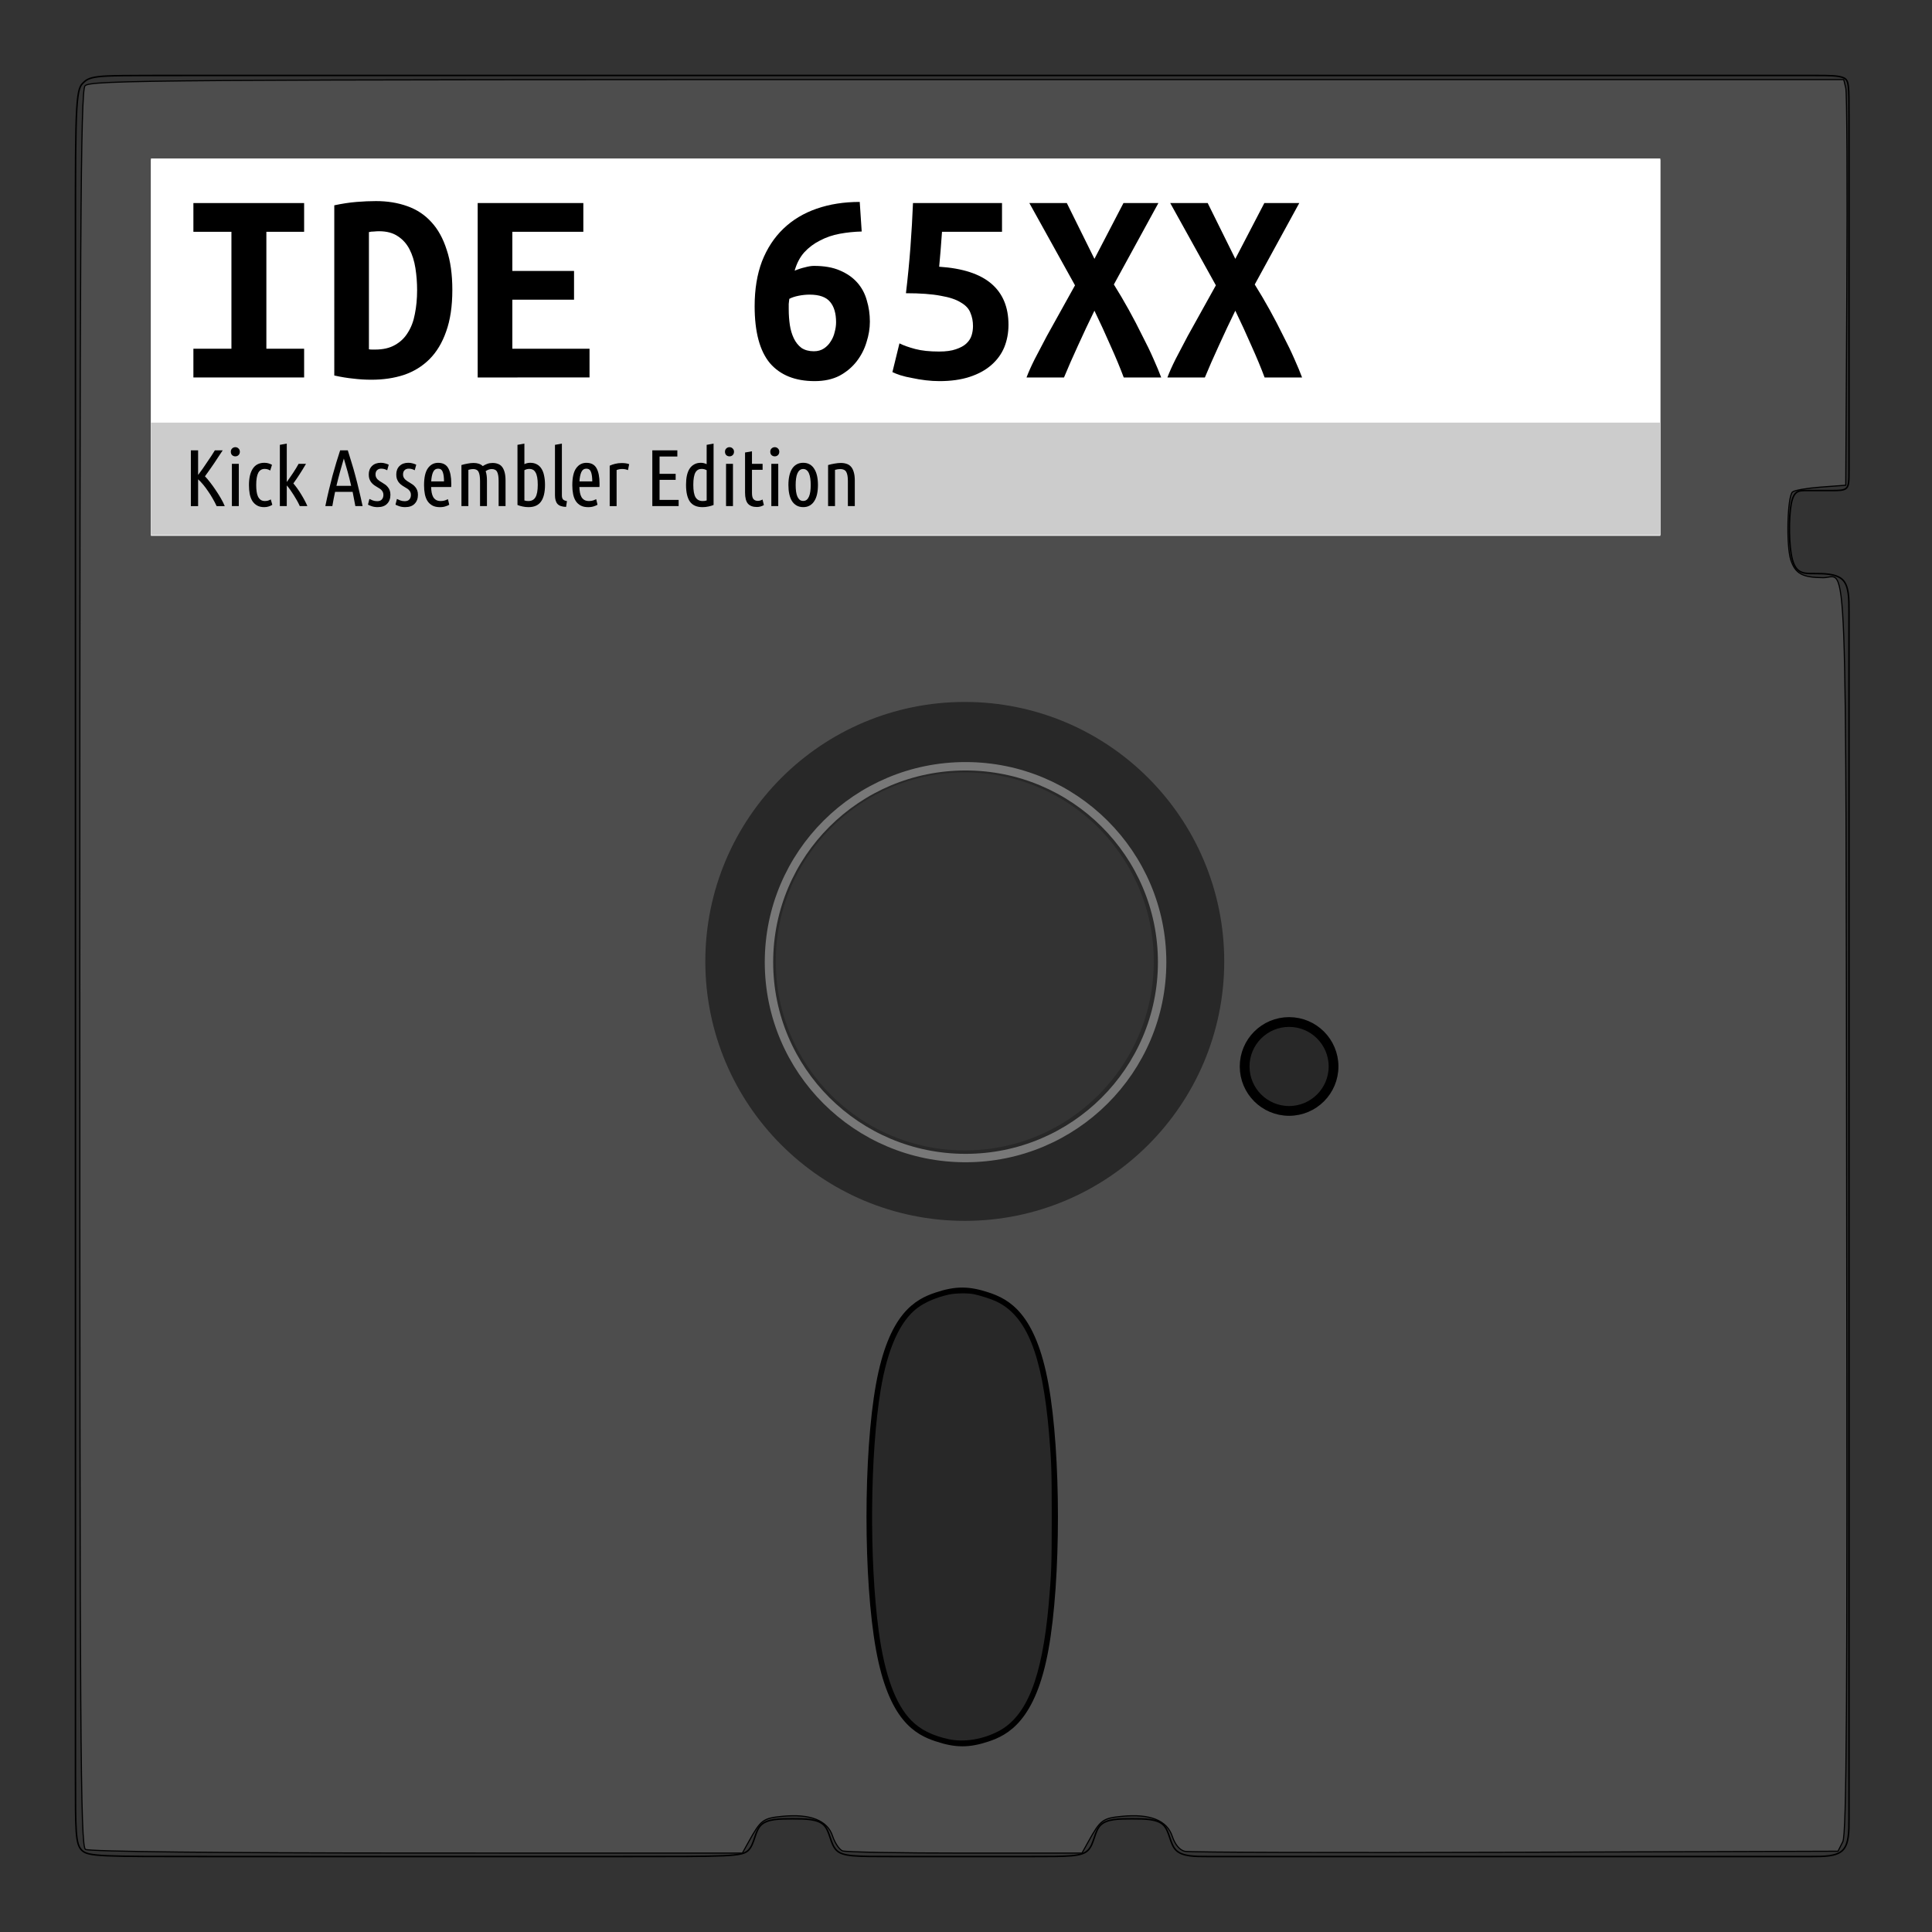 <?xml version="1.0" encoding="UTF-8" standalone="no"?>
<!-- Created with Inkscape (http://www.inkscape.org/) -->

<svg
   xmlns:dc="http://purl.org/dc/elements/1.1/"
   xmlns:cc="http://creativecommons.org/ns#"
   xmlns:rdf="http://www.w3.org/1999/02/22-rdf-syntax-ns#"
   xmlns:svg="http://www.w3.org/2000/svg"
   xmlns="http://www.w3.org/2000/svg"
   xmlns:sodipodi="http://sodipodi.sourceforge.net/DTD/sodipodi-0.dtd"
   xmlns:inkscape="http://www.inkscape.org/namespaces/inkscape"
   width="256px"
   height="256px"
   viewBox="0 0 256 256"
   version="1.1"
   id="SVGRoot"
   inkscape:version="0.92.5 (2060ec1f9f, 2020-04-08)"
   sodipodi:docname="ide65xx.svg"
   inkscape:export-filename="C:\Users\dtema\YandexDisk\Qt-Works\IDE65xx\icon\ide65xx.png"
   inkscape:export-xdpi="48"
   inkscape:export-ydpi="48">
  <rect x="0" y="0" width="256" height="256" fill="#333333" stroke="none"/>
  <title
     id="title1490">IDE65XX</title>
  <defs
     id="defs927">
    <inkscape:path-effect
       effect="bspline"
       id="path-effect921"
       is_visible="true"
       weight="33.333"
       steps="2"
       helper_size="0"
       apply_no_weight="true"
       apply_with_weight="true"
       only_selected="false" />
    <inkscape:path-effect
       effect="bspline"
       id="path-effect850"
       is_visible="true"
       weight="33.333"
       steps="2"
       helper_size="0"
       apply_no_weight="true"
       apply_with_weight="true"
       only_selected="false" />
    <inkscape:path-effect
       effect="bspline"
       id="path-effect824"
       is_visible="true"
       weight="33.333"
       steps="2"
       helper_size="0"
       apply_no_weight="true"
       apply_with_weight="true"
       only_selected="false" />
  </defs>
  <sodipodi:namedview
     id="base"
     pagecolor="#ffffff"
     bordercolor="#666666"
     borderopacity="1.0"
     inkscape:pageopacity="0.0"
     inkscape:pageshadow="2"
     inkscape:zoom="1.4142136"
     inkscape:cx="-224.82072"
     inkscape:cy="115.72562"
     inkscape:document-units="px"
     inkscape:current-layer="layer3"
     showgrid="false"
     inkscape:window-width="1920"
     inkscape:window-height="1017"
     inkscape:window-x="-8"
     inkscape:window-y="-8"
     inkscape:window-maximized="1"
     inkscape:grid-bbox="true"
     showguides="false">
    <inkscape:grid
       type="xygrid"
       id="grid1486" />
  </sodipodi:namedview>
  <g
     inkscape:groupmode="layer"
     id="layer2"
     inkscape:label="base">
    <path
       style="fill:none;stroke:#000000;stroke-width:0.2;stroke-linecap:butt;stroke-linejoin:miter;stroke-miterlimit:4;stroke-dasharray:none;stroke-opacity:1"
       d="m 10,201 c 0,13.332 0,26.666 0,34.166 0,7.5 0,9.167 0.834,10 C 11.669,246 13.334,246 27.493,246 c 14.159,0 40.841,0 55.008,0 14.167,0 15.833,0 16.666,-0.833 C 100,244.333 100,242.666 100.833,241.833 101.667,241 103.334,241 105.001,241 c 1.666,0 3.334,0 4.167,0.832 0.833,0.832 0.833,2.5 1.667,3.334 C 111.669,246 113.334,246 118.332,246 c 4.997,0 13.336,0 18.336,0 5,0 6.667,0 7.5,-0.833 C 145,244.333 145,242.666 145.833,241.833 146.667,241 148.334,241 150,241 c 1.666,0 3.334,0 4.167,0.832 0.833,0.832 0.833,2.5 1.667,3.334 0.834,0.834 2.5,0.834 4.166,0.834 1.666,0 3.334,0 15.827,0 12.493,0 35.84,0 48.34,0 12.5,0 14.167,0 15.833,0 1.666,0 3.334,0 4.167,-0.833 C 245,244.333 245,242.666 245,241 c 0,-1.666 0,-3.334 0,-29.152 0,-25.818 0,-75.848 0,-101.682 0,-25.833 0,-27.5 0,-29.166 0,-1.666 0,-3.334 -0.832,-4.167 C 243.335,76 241.668,76 240.334,76 239,76 238.001,76 237.5,74.164 237,72.329 237,68.666 237.334,66.833 237.667,65 238.334,65 239.333,65 c 0.999,0 2.334,0 3.334,0 1,0 1.667,0 2,-0.333 C 245,64.333 245,63.666 245,62.167 c 0,-1.498 0,-3.835 0,-8.5 0,-4.665 0,-11.668 0,-19.001 0,-7.333 0,-15.001 0,-19.167 0,-4.167 0,-4.833 -0.665,-5.166 C 243.67,10 242.334,10 240.5,10 c -1.834,0 -4.166,0 -27.175,0 -23.009,0 -66.657,0 -95.991,0 C 88.001,10 73.001,10 59.001,10 45,10 32.001,10 24.334,10 16.667,10 14.334,10 13.001,10.166 11.668,10.332 11.334,10.666 11.001,10.999 10.667,11.333 10.334,11.666 10.167,14.507 10,17.348 10,22.666 10,29.833 c 0,7.168 0,16.166 0,27.833 0,11.667 0,25.999 0,40.5 0,14.501 0,29.166 0,46.333 0,17.167 0,36.833 0,56.5"
       id="path848"
       inkscape:connector-curvature="0"
       inkscape:path-effect="#path-effect850"
       inkscape:original-d="m 10,201 c 10e-4,13.33233 10e-4,26.66567 0,40 10e-4,1.66579 10e-4,3.33233 0,5 1.668667,-0.001 3.334333,-0.001 5,0 26.651667,-0.001 53.334333,-0.001 80,0 1.667604,-0.001 3.334333,-0.001 5,0 0.001,-1.66667 0.001,-3.33433 0,-5 1.66667,-0.001 3.33433,-0.001 5,0 1.66667,-0.001 3.33433,-0.001 5,0 0.001,1.66467 0.001,3.33233 0,5 1.66867,-0.001 3.33433,-0.001 5,0 8.32933,-0.001 16.66767,-0.001 25,0 1.66747,-0.001 3.33433,-0.001 5,0 0.001,-1.66667 0.001,-3.33433 0,-5 1.66667,-0.001 3.33433,-0.001 5,0 1.66667,-0.001 3.33433,-0.001 5,0 0.001,1.66467 0.001,3.33233 0,5 1.66867,-0.001 3.33433,-0.001 5,0 1.66667,-0.001 3.33433,-0.001 5,0 23.32033,-0.001 46.66767,-0.001 70,0 1.6676,-0.001 3.33433,-0.001 5,0 1.66667,-0.001 3.33433,-0.001 5,0 0.001,-1.66667 0.001,-3.33433 0,-5 0.001,-1.66667 0.001,-3.33433 0,-5 0.001,-49.971 0.001,-100.001 0,-150 0.001,-1.667633 0.001,-3.334333 0,-5 0.001,-1.666667 0.001,-3.334333 0,-5 -1.66467,-0.001 -3.33233,-0.001 -5,0 -0.9996,-0.001 -1.999,-0.001 -3,0 0.001,-3.671333 0.001,-7.334333 0,-11 0.66748,-0.001 1.33433,-0.001 2,0 1.33233,-0.001 2.66767,-0.001 4,0 0.66717,-0.001 1.33433,-0.001 2,0 0.001,-0.666667 0.001,-1.334333 0,-2 0.001,-2.330833 0.001,-4.667667 0,-7 0.001,-6.998 0.001,-14.001 0,-21 0.001,-7.666572 0.001,-15.334333 0,-23 0.001,-0.66758 0.001,-1.334333 0,-2 -1.33033,-10e-4 -2.66567,-10e-4 -4,0 -2.33408,-10e-4 -4.66567,-10e-4 -7,0 C 190.31562,9.999 146.66767,9.999 103,10 88.000656,9.999 73.001,9.999 58,10 45.000134,9.999 32.001,9.999 19,10 16.667487,9.999 14.334333,9.999 12,10 c -0.332476,0.332476 -0.665667,0.665667 -1,1 -0.333333,0.333333 -0.665667,0.665667 -1,1 10e-4,5.348333 10e-4,10.665667 0,16 10e-4,9.000688 10e-4,17.999 0,27 10e-4,14.333925 10e-4,28.665667 0,43 10e-4,14.66669 10e-4,29.33233 0,44 10e-4,19.66701 10e-4,39.33233 0,59" />
    <circle
       style="opacity:1;fill:none;fill-opacity:1;fill-rule:nonzero;stroke:#000000;stroke-width:0.3;stroke-linecap:round;stroke-linejoin:round;stroke-miterlimit:4;stroke-dasharray:none;stroke-dashoffset:0;stroke-opacity:1;paint-order:stroke fill markers"
       id="path852"
       cx="127.875"
       cy="127.25"
       r="25.75" />
    <path
       style="opacity:1;fill:#4d4d4d;fill-opacity:1;fill-rule:nonzero;stroke:#000000;stroke-width:0.15;stroke-linecap:round;stroke-linejoin:round;stroke-miterlimit:4;stroke-dasharray:none;stroke-dashoffset:0;stroke-opacity:1;paint-order:stroke fill markers"
       d="m 11.325,245.056 c -0.663,-0.419 -0.75,-13.928 -0.75,-116.666 0,-97.747 0.109,-116.323 0.686,-117.018 0.635,-0.765 9.406,-0.827 116.865,-0.827 h 116.179 l 0.273,1.125 c 0.15,0.619 0.211,12.713 0.135,26.875 l -0.138,25.75 -3.335,0.25 c -1.834,0.138 -3.515,0.431 -3.735,0.652 -0.672,0.674 -0.825,7.145 -0.213,9 0.599,1.815 1.524,2.323 4.282,2.349 3.259,0.031 2.988,-7.23 3.12,83.606 0.096,65.994 -0.008,82.895 -0.515,83.893 l -0.635,1.25 -42.735,0.138 c -23.504,0.076 -43.224,0.019 -43.821,-0.125 -0.683,-0.165 -1.297,-0.902 -1.654,-1.983 -0.699,-2.118 -2.936,-3.01 -6.652,-2.653 -2.572,0.247 -2.873,0.472 -4.46,3.336 l -0.852,1.537 h -15.482 c -8.515,0 -15.827,-0.132 -16.249,-0.294 -0.422,-0.162 -1.016,-1.049 -1.32,-1.971 -0.683,-2.07 -2.953,-2.962 -6.637,-2.608 -2.572,0.247 -2.873,0.472 -4.46,3.336 l -0.852,1.537 -43.148,-0.008 c -26.32,-0.005 -43.441,-0.193 -43.898,-0.482 z M 136.075,151.994 c 10.404,-3.207 17.761,-13.432 17.744,-24.664 -0.011,-7.441 -2.305,-13.078 -7.446,-18.293 -18.521,-18.792 -49.848,-1.287 -43.779,24.462 3.46,14.679 18.645,23.068 33.48,18.495 z"
       id="path913"
       inkscape:connector-curvature="0" />
    <circle
       style="opacity:1;fill:none;fill-opacity:1;fill-rule:nonzero;stroke:#282828;stroke-width:9.338;stroke-linecap:round;stroke-linejoin:round;stroke-miterlimit:4;stroke-dasharray:none;stroke-dashoffset:0;stroke-opacity:1;paint-order:stroke fill markers"
       id="path915"
       cx="127.838"
       cy="127.391"
       r="29.711" />
    <ellipse
       cy="127.491"
       cx="127.94"
       id="circle917"
       style="opacity:1;fill:none;fill-opacity:1;fill-rule:nonzero;stroke:#787878;stroke-width:1.114;stroke-linecap:round;stroke-linejoin:round;stroke-miterlimit:4;stroke-dasharray:none;stroke-dashoffset:0;stroke-opacity:1;paint-order:stroke fill markers"
       rx="26.048"
       ry="25.957" />
    <path
       style="fill:none;stroke:#000000;stroke-width:1.2;stroke-linecap:butt;stroke-linejoin:miter;stroke-opacity:1;stroke-miterlimit:4;stroke-dasharray:none"
       d="m 124.167,230.167 c 2.5,0.833 4.167,0.833 6.599,0.033 2.432,-0.8 5.901,-2.534 7.567,-11.698 1.666,-9.164 1.666,-25.837 -3e-4,-35.003 -1.666,-9.166 -5,-10.833 -7.5,-11.666 -2.5,-0.833 -4.166,-0.833 -6.667,1e-4 -2.501,0.834 -5.832,2.499 -7.5,11.669 -1.667,9.169 -1.667,25.83 -3e-4,34.997 1.667,9.167 5,10.834 7.5,11.667 z"
       id="path919"
       inkscape:connector-curvature="0"
       inkscape:path-effect="#path-effect921"
       inkscape:original-d="m 125,231 c 1.66767,-0.001 3.33433,-0.001 5,0 3.37398,-1.25025 6.66767,-3.33433 10,-5 0.001,-16.66167 0.001,-33.33433 0,-50 -3.33213,-1.66757 -6.66567,-3.33433 -10,-5 -1.66587,-0.001 -3.33233,-0.001 -5,0 -3.33433,1.66667 -6.66567,3.33233 -10,5 0.001,16.67167 0.001,33.33233 0,50 3.33453,1.66577 6.66767,3.33233 10,5 z" />
    <path
       style="opacity:1;fill:#282828;fill-opacity:1;fill-rule:nonzero;stroke:none;stroke-width:0.018;stroke-linecap:round;stroke-linejoin:round;stroke-miterlimit:4;stroke-dasharray:none;stroke-dashoffset:0;stroke-opacity:1;paint-order:stroke fill markers"
       d="m 125.705,230.449 c -2.166,-0.469 -3.752,-1.262 -4.948,-2.475 -2.113,-2.143 -3.547,-6.082 -4.328,-11.89 -1.257,-9.346 -1.139,-23.468 0.265,-31.908 0.911,-5.472 2.55,-9.124 4.886,-10.879 1.007,-0.757 2.577,-1.42 4.177,-1.765 0.841,-0.181 2.51,-0.207 3.263,-0.05 0.854,0.178 2.248,0.624 2.928,0.936 4.084,1.88 6.158,7.027 7.054,17.503 0.319,3.731 0.36,4.99 0.36,11.093 0,6.286 -0.042,7.496 -0.402,11.535 -0.874,9.804 -2.908,14.919 -6.708,16.873 -2.098,1.079 -4.538,1.462 -6.546,1.027 z"
       id="path925"
       inkscape:connector-curvature="0" />
    <circle
       style="opacity:1;fill:#282828;fill-opacity:1;fill-rule:nonzero;stroke:#000000;stroke-width:1.295;stroke-linecap:round;stroke-linejoin:round;stroke-miterlimit:4;stroke-dasharray:none;stroke-dashoffset:0;stroke-opacity:1;paint-order:stroke fill markers"
       id="path927"
       cx="170.812"
       cy="141.312"
       r="5.89" />
    <rect
       style="opacity:1;fill:#ffffff;fill-opacity:1;fill-rule:nonzero;stroke:none;stroke-width:1.2;stroke-linecap:round;stroke-linejoin:round;stroke-miterlimit:4;stroke-dasharray:none;stroke-dashoffset:0;stroke-opacity:1;paint-order:stroke fill markers"
       id="rect929"
       width="200"
       height="50"
       x="20"
       y="21" />
    <g
       id="g937">
      <path
         inkscape:connector-curvature="0"
         id="path931"
         d="M 20.002,46.031 V 21.156 h 100 100 v 24.875 24.875 h -100 -100 z"
         style="opacity:1;fill:#ffffff;fill-opacity:1;fill-rule:nonzero;stroke:none;stroke-width:0.3;stroke-linecap:round;stroke-linejoin:round;stroke-miterlimit:4;stroke-dasharray:none;stroke-dashoffset:0;stroke-opacity:1;paint-order:stroke fill markers" />
      <path
         style="opacity:1;fill:#cccccc;fill-opacity:1;fill-rule:nonzero;stroke:none;stroke-width:0.164;stroke-linecap:round;stroke-linejoin:round;stroke-miterlimit:4;stroke-dasharray:none;stroke-dashoffset:0;stroke-opacity:1;paint-order:stroke fill markers"
         d="M 20.002,63.453 V 56 h 100 100 v 7.453 7.453 h -100 -100 z"
         id="path933"
         inkscape:connector-curvature="0" />
    </g>
  </g>
  <g
     inkscape:groupmode="layer"
     id="layer3"
     inkscape:label="text">
    <g
       aria-label="IDE 65XX"
       style="font-style:normal;font-variant:normal;font-weight:normal;font-stretch:normal;font-size:8px;line-height:1.25;font-family:'Ubuntu Condensed';-inkscape-font-specification:'Ubuntu Condensed, ';letter-spacing:0px;word-spacing:0px;fill:#000000;fill-opacity:1;stroke:none"
       id="text942">
      <path
         d="m 25.626,50.016 v -3.808 h 5.04 V 30.714 H 25.626 v -3.808 h 14.672 v 3.808 H 35.295 V 46.208 h 5.003 v 3.808 z"
         style="font-style:normal;font-variant:normal;font-weight:bold;font-stretch:normal;font-size:37.333px;font-family:'Ubuntu Mono';-inkscape-font-specification:'Ubuntu Mono Bold'"
         id="path948" />
      <path
         d="m 48.885,46.282 q 0.187,0.037 0.411,0.037 0.224,0 0.411,0 1.568,0 2.613,-0.597 1.083,-0.597 1.717,-1.643 0.672,-1.045 0.933,-2.464 0.299,-1.456 0.299,-3.173 0,-1.493 -0.224,-2.912 -0.224,-1.419 -0.784,-2.501 -0.56,-1.083 -1.531,-1.717 -0.971,-0.672 -2.501,-0.672 -0.299,0 -0.672,0.037 -0.373,0 -0.672,0.075 z m 11.051,-7.84 q 0,3.211 -0.821,5.488 -0.784,2.24 -2.203,3.659 -1.419,1.419 -3.397,2.091 -1.941,0.635 -4.293,0.635 -1.232,0 -2.427,-0.149 -1.157,-0.112 -2.501,-0.411 V 27.205 q 1.568,-0.336 2.949,-0.448 1.381,-0.112 2.576,-0.112 2.277,0 4.144,0.672 1.904,0.672 3.211,2.128 1.307,1.419 2.016,3.659 0.747,2.203 0.747,5.339 z"
         style="font-style:normal;font-variant:normal;font-weight:bold;font-stretch:normal;font-size:37.333px;font-family:'Ubuntu Mono';-inkscape-font-specification:'Ubuntu Mono Bold'"
         id="path950" />
      <path
         d="M 63.295,50.016 V 26.906 h 14 v 3.808 h -9.408 v 5.189 h 8.176 v 3.808 h -8.176 v 6.496 h 10.229 v 3.808 z"
         style="font-style:normal;font-variant:normal;font-weight:bold;font-stretch:normal;font-size:37.333px;font-family:'Ubuntu Mono';-inkscape-font-specification:'Ubuntu Mono Bold'"
         id="path952" />
      <path
         d="m 107.274,39.04 q -0.709,0 -1.456,0.149 -0.747,0.149 -1.232,0.411 -0.037,0.336 -0.075,0.672 0,0.336 0,0.709 0,1.083 0.149,2.091 0.149,0.971 0.523,1.755 0.373,0.784 1.008,1.269 0.672,0.448 1.643,0.448 0.784,0 1.344,-0.373 0.56,-0.373 0.896,-0.933 0.373,-0.56 0.523,-1.232 0.187,-0.672 0.187,-1.307 0,-1.755 -0.784,-2.688 -0.784,-0.971 -2.725,-0.971 z m 0.597,-3.808 q 2.016,0 3.397,0.597 1.419,0.597 2.315,1.605 0.896,1.008 1.269,2.352 0.411,1.344 0.411,2.837 0,1.344 -0.448,2.725 -0.411,1.381 -1.307,2.539 -0.896,1.157 -2.277,1.904 -1.381,0.709 -3.285,0.709 -3.883,0 -5.936,-2.389 -2.016,-2.427 -2.016,-7.541 0,-3.36 0.971,-5.936 1.008,-2.576 2.837,-4.331 1.829,-1.755 4.405,-2.651 2.576,-0.896 5.712,-0.896 l 0.261,3.92 q -1.493,0.037 -2.912,0.299 -1.419,0.261 -2.613,0.896 -1.195,0.597 -2.091,1.568 -0.859,0.971 -1.269,2.427 0.709,-0.299 1.381,-0.448 0.672,-0.187 1.195,-0.187 z"
         style="font-style:normal;font-variant:normal;font-weight:bold;font-stretch:normal;font-size:37.333px;font-family:'Ubuntu Mono';-inkscape-font-specification:'Ubuntu Mono Bold'"
         id="path954" />
      <path
         d="m 128.927,43.221 q 0,-0.971 -0.336,-1.755 -0.299,-0.821 -1.269,-1.381 -0.933,-0.597 -2.688,-0.896 -1.755,-0.336 -4.592,-0.336 0.373,-3.136 0.597,-6.123 0.224,-3.024 0.336,-5.824 h 11.797 v 3.808 h -7.952 q -0.075,1.195 -0.187,2.501 -0.112,1.307 -0.187,2.128 4.629,0.299 6.907,2.24 2.277,1.941 2.277,5.451 0,1.605 -0.56,2.987 -0.56,1.344 -1.717,2.352 -1.157,1.008 -2.875,1.568 -1.717,0.56 -3.995,0.56 -0.896,0 -1.829,-0.112 -0.933,-0.112 -1.792,-0.299 -0.859,-0.149 -1.568,-0.373 -0.672,-0.224 -1.045,-0.411 l 0.933,-3.808 q 0.821,0.411 2.091,0.747 1.269,0.336 3.173,0.336 1.344,0 2.203,-0.299 0.896,-0.299 1.381,-0.747 0.523,-0.485 0.709,-1.083 0.187,-0.597 0.187,-1.232 z"
         style="font-style:normal;font-variant:normal;font-weight:bold;font-stretch:normal;font-size:37.333px;font-family:'Ubuntu Mono';-inkscape-font-specification:'Ubuntu Mono Bold'"
         id="path956" />
      <path
         d="m 148.901,50.016 q -0.709,-1.904 -1.755,-4.219 -1.008,-2.315 -2.128,-4.629 -1.083,2.203 -2.165,4.592 -1.083,2.352 -1.867,4.256 h -4.965 q 0.373,-1.008 1.083,-2.427 0.747,-1.419 1.605,-3.061 0.896,-1.643 1.867,-3.36 0.971,-1.755 1.867,-3.36 l -6.048,-10.901 h 4.965 l 3.659,7.392 3.845,-7.392 h 4.629 l -5.899,10.789 q 1.008,1.605 1.979,3.36 0.971,1.755 1.792,3.435 0.859,1.643 1.493,3.099 0.635,1.419 1.008,2.427 z"
         style="font-style:normal;font-variant:normal;font-weight:bold;font-stretch:normal;font-size:37.333px;font-family:'Ubuntu Mono';-inkscape-font-specification:'Ubuntu Mono Bold'"
         id="path958" />
      <path
         d="m 167.567,50.016 q -0.709,-1.904 -1.755,-4.219 -1.008,-2.315 -2.128,-4.629 -1.083,2.203 -2.165,4.592 -1.083,2.352 -1.867,4.256 h -4.965 q 0.373,-1.008 1.083,-2.427 0.747,-1.419 1.605,-3.061 0.896,-1.643 1.867,-3.36 0.971,-1.755 1.867,-3.36 l -6.048,-10.901 h 4.965 l 3.659,7.392 3.845,-7.392 h 4.629 l -5.899,10.789 q 1.008,1.605 1.979,3.36 0.971,1.755 1.792,3.435 0.859,1.643 1.493,3.099 0.635,1.419 1.008,2.427 z"
         style="font-style:normal;font-variant:normal;font-weight:bold;font-stretch:normal;font-size:37.333px;font-family:'Ubuntu Mono';-inkscape-font-specification:'Ubuntu Mono Bold'"
         id="path960" />
    </g>
    <g
       aria-label="Kick Assembler Edition "
       style="font-style:normal;font-variant:normal;font-weight:normal;font-stretch:normal;font-size:8px;line-height:1.25;font-family:'Ubuntu Condensed';-inkscape-font-specification:'Ubuntu Condensed, ';letter-spacing:0px;word-spacing:0px;fill:#000000;fill-opacity:1;stroke:none"
       id="text946">
      <path
         d="m 29.513,59.669 q -0.235,0.363 -0.533,0.8 -0.288,0.437 -0.597,0.907 -0.309,0.459 -0.629,0.907 -0.309,0.448 -0.597,0.832 0.32,0.32 0.693,0.811 0.373,0.48 0.736,1.024 0.363,0.533 0.683,1.088 0.32,0.555 0.512,1.024 h -1.077 q -0.224,-0.491 -0.523,-1.003 -0.288,-0.512 -0.619,-0.981 -0.32,-0.48 -0.661,-0.885 -0.331,-0.405 -0.651,-0.683 v 3.552 h -0.96 v -7.392 h 0.96 v 3.264 q 0.277,-0.352 0.587,-0.8 0.309,-0.448 0.608,-0.896 0.309,-0.448 0.576,-0.853 0.267,-0.416 0.448,-0.715 z"
         style="font-size:10.667px"
         id="path963" />
      <path
         d="m 31.643,67.061 h -0.917 v -5.6 h 0.917 z m -0.459,-6.592 q -0.245,0 -0.427,-0.16 -0.171,-0.171 -0.171,-0.448 0,-0.277 0.171,-0.437 0.181,-0.171 0.427,-0.171 0.245,0 0.416,0.171 0.181,0.16 0.181,0.437 0,0.277 -0.181,0.448 -0.171,0.16 -0.416,0.16 z"
         style="font-size:10.667px"
         id="path965" />
      <path
         d="m 35.015,67.199 q -0.576,0 -0.96,-0.224 -0.384,-0.224 -0.629,-0.608 -0.235,-0.395 -0.341,-0.928 -0.096,-0.533 -0.096,-1.163 0,-1.387 0.501,-2.165 0.512,-0.789 1.536,-0.789 0.309,0 0.555,0.075 0.245,0.075 0.459,0.192 l -0.235,0.757 q -0.331,-0.213 -0.736,-0.213 -0.576,0 -0.853,0.523 -0.267,0.523 -0.267,1.621 0,0.459 0.053,0.853 0.053,0.384 0.181,0.661 0.139,0.277 0.352,0.437 0.224,0.16 0.565,0.16 0.235,0 0.416,-0.053 0.192,-0.064 0.363,-0.16 l 0.203,0.715 q -0.171,0.117 -0.459,0.213 -0.277,0.096 -0.608,0.096 z"
         style="font-size:10.667px"
         id="path967" />
      <path
         d="m 40.546,61.461 q -0.448,0.768 -0.864,1.408 -0.405,0.629 -0.811,1.184 0.256,0.299 0.523,0.672 0.267,0.373 0.512,0.779 0.245,0.395 0.459,0.8 0.213,0.395 0.363,0.757 h -1.003 q -0.16,-0.352 -0.373,-0.736 -0.213,-0.384 -0.448,-0.747 -0.235,-0.373 -0.469,-0.704 -0.235,-0.331 -0.437,-0.555 v 2.741 h -0.917 v -8.117 l 0.917,-0.16 v 5.088 q 0.192,-0.256 0.405,-0.576 0.224,-0.32 0.437,-0.64 0.213,-0.331 0.405,-0.64 0.192,-0.309 0.32,-0.555 z"
         style="font-size:10.667px"
         id="path969" />
      <path
         d="m 46.083,59.669 q 0.256,0.8 0.501,1.621 0.256,0.811 0.491,1.707 0.245,0.896 0.48,1.899 0.245,1.003 0.491,2.165 h -0.96 q -0.085,-0.48 -0.181,-0.949 -0.085,-0.469 -0.181,-0.939 h -2.325 q -0.107,0.469 -0.192,0.939 -0.085,0.469 -0.171,0.949 h -0.928 q 0.235,-1.163 0.48,-2.165 0.245,-1.003 0.48,-1.899 0.245,-0.896 0.491,-1.707 0.256,-0.821 0.512,-1.621 z m -0.523,1.088 q -0.267,0.885 -0.512,1.781 -0.245,0.896 -0.469,1.835 h 1.952 q -0.213,-0.939 -0.459,-1.835 -0.245,-0.896 -0.512,-1.781 z"
         style="font-size:10.667px"
         id="path971" />
      <path
         d="m 49.983,66.41 q 0.405,0 0.608,-0.224 0.213,-0.235 0.213,-0.608 0,-0.235 -0.085,-0.395 -0.085,-0.171 -0.224,-0.299 -0.139,-0.128 -0.32,-0.224 -0.181,-0.107 -0.363,-0.224 -0.181,-0.107 -0.352,-0.245 -0.171,-0.149 -0.309,-0.331 -0.128,-0.192 -0.213,-0.427 -0.075,-0.245 -0.075,-0.565 0,-0.693 0.427,-1.12 0.437,-0.427 1.173,-0.427 0.309,0 0.587,0.085 0.277,0.075 0.459,0.171 l -0.203,0.736 q -0.192,-0.107 -0.384,-0.16 -0.192,-0.053 -0.416,-0.053 -0.341,0 -0.544,0.203 -0.203,0.192 -0.203,0.565 0,0.213 0.075,0.373 0.075,0.149 0.192,0.277 0.128,0.117 0.277,0.224 0.16,0.107 0.331,0.203 0.203,0.117 0.395,0.256 0.203,0.139 0.352,0.331 0.16,0.181 0.256,0.437 0.096,0.245 0.096,0.597 0,0.736 -0.437,1.184 -0.427,0.448 -1.259,0.448 -0.427,0 -0.768,-0.117 -0.341,-0.117 -0.512,-0.213 l 0.192,-0.757 q 0.16,0.085 0.427,0.192 0.277,0.107 0.608,0.107 z"
         style="font-size:10.667px"
         id="path973" />
      <path
         d="m 53.629,66.41 q 0.405,0 0.608,-0.224 0.213,-0.235 0.213,-0.608 0,-0.235 -0.085,-0.395 -0.085,-0.171 -0.224,-0.299 -0.139,-0.128 -0.32,-0.224 -0.181,-0.107 -0.363,-0.224 -0.181,-0.107 -0.352,-0.245 -0.171,-0.149 -0.309,-0.331 -0.128,-0.192 -0.213,-0.427 -0.075,-0.245 -0.075,-0.565 0,-0.693 0.427,-1.12 0.437,-0.427 1.173,-0.427 0.309,0 0.587,0.085 0.277,0.075 0.459,0.171 l -0.203,0.736 q -0.192,-0.107 -0.384,-0.16 -0.192,-0.053 -0.416,-0.053 -0.341,0 -0.544,0.203 -0.203,0.192 -0.203,0.565 0,0.213 0.075,0.373 0.075,0.149 0.192,0.277 0.128,0.117 0.277,0.224 0.16,0.107 0.331,0.203 0.203,0.117 0.395,0.256 0.203,0.139 0.352,0.331 0.16,0.181 0.256,0.437 0.096,0.245 0.096,0.597 0,0.736 -0.437,1.184 -0.427,0.448 -1.259,0.448 -0.427,0 -0.768,-0.117 -0.341,-0.117 -0.512,-0.213 l 0.192,-0.757 q 0.16,0.085 0.427,0.192 0.277,0.107 0.608,0.107 z"
         style="font-size:10.667px"
         id="path975" />
      <path
         d="m 57.126,64.533 q 0.011,0.405 0.075,0.747 0.064,0.331 0.203,0.587 0.149,0.245 0.384,0.384 0.245,0.139 0.619,0.139 0.309,0 0.565,-0.085 0.267,-0.096 0.384,-0.16 l 0.171,0.736 q -0.139,0.096 -0.469,0.203 -0.32,0.117 -0.768,0.117 -0.587,0 -0.992,-0.213 -0.395,-0.213 -0.651,-0.597 -0.245,-0.384 -0.352,-0.917 -0.107,-0.533 -0.107,-1.173 0,-1.547 0.512,-2.261 0.512,-0.715 1.355,-0.715 0.949,0 1.344,0.715 0.395,0.715 0.395,2.005 0,0.117 0,0.245 0,0.117 -0.011,0.245 z m 0.928,-2.432 q -0.459,0 -0.672,0.459 -0.203,0.459 -0.245,1.227 h 1.696 q 0,-0.779 -0.16,-1.227 -0.16,-0.459 -0.619,-0.459 z"
         style="font-size:10.667px"
         id="path977" />
      <path
         d="m 61.142,61.621 q 0.373,-0.117 0.811,-0.192 0.437,-0.085 0.8,-0.085 0.373,0 0.672,0.096 0.309,0.096 0.544,0.32 0.277,-0.181 0.597,-0.299 0.32,-0.117 0.704,-0.117 0.384,0 0.693,0.117 0.32,0.107 0.544,0.373 0.224,0.267 0.352,0.725 0.128,0.448 0.128,1.12 v 3.381 h -0.917 v -3.307 q 0,-0.832 -0.192,-1.216 -0.192,-0.384 -0.725,-0.384 -0.203,0 -0.416,0.075 -0.203,0.075 -0.384,0.203 0.085,0.245 0.128,0.555 0.043,0.309 0.043,0.693 v 3.381 h -0.917 v -3.307 q 0,-0.832 -0.192,-1.216 -0.192,-0.384 -0.725,-0.384 -0.277,0 -0.629,0.107 v 4.8 h -0.917 z"
         style="font-size:10.667px"
         id="path979" />
      <path
         d="m 69.486,66.314 q 0.149,0.043 0.288,0.064 0.139,0.011 0.256,0.011 0.619,0 0.917,-0.491 0.309,-0.501 0.309,-1.653 0,-0.597 -0.075,-1.003 -0.075,-0.405 -0.224,-0.651 -0.139,-0.245 -0.341,-0.352 -0.203,-0.107 -0.469,-0.107 -0.352,0 -0.661,0.171 z m 0,-4.811 q 0.171,-0.085 0.341,-0.128 0.181,-0.053 0.427,-0.053 0.523,0 0.896,0.213 0.373,0.203 0.608,0.587 0.235,0.373 0.341,0.917 0.117,0.533 0.117,1.205 0,1.483 -0.533,2.219 -0.523,0.736 -1.653,0.736 -0.395,0 -0.779,-0.085 -0.384,-0.075 -0.683,-0.203 v -7.968 l 0.917,-0.16 z"
         style="font-size:10.667px"
         id="path981" />
      <path
         d="m 75.009,67.167 q -0.789,-0.021 -1.131,-0.384 -0.341,-0.373 -0.341,-1.173 v -6.667 l 0.917,-0.16 v 6.848 q 0,0.373 0.149,0.544 0.149,0.16 0.523,0.224 z"
         style="font-size:10.667px"
         id="path983" />
      <path
         d="m 76.771,64.533 q 0.011,0.405 0.075,0.747 0.064,0.331 0.203,0.587 0.149,0.245 0.384,0.384 0.245,0.139 0.619,0.139 0.309,0 0.565,-0.085 0.267,-0.096 0.384,-0.16 l 0.171,0.736 q -0.139,0.096 -0.469,0.203 -0.32,0.117 -0.768,0.117 -0.587,0 -0.992,-0.213 -0.395,-0.213 -0.651,-0.597 -0.245,-0.384 -0.352,-0.917 -0.107,-0.533 -0.107,-1.173 0,-1.547 0.512,-2.261 0.512,-0.715 1.355,-0.715 0.949,0 1.344,0.715 0.395,0.715 0.395,2.005 0,0.117 0,0.245 0,0.117 -0.011,0.245 z m 0.928,-2.432 q -0.459,0 -0.672,0.459 -0.203,0.459 -0.245,1.227 h 1.696 q 0,-0.779 -0.16,-1.227 -0.16,-0.459 -0.619,-0.459 z"
         style="font-size:10.667px"
         id="path985" />
      <path
         d="m 83.209,62.293 q -0.341,-0.149 -0.768,-0.149 -0.395,0 -0.736,0.139 v 4.779 h -0.917 v -5.355 q 0.309,-0.149 0.704,-0.245 0.405,-0.107 0.885,-0.107 0.256,0 0.512,0.032 0.256,0.032 0.48,0.117 z"
         style="font-size:10.667px"
         id="path987" />
      <path
         d="m 86.435,67.061 v -7.392 h 3.317 v 0.821 H 87.395 v 2.293 h 2.133 v 0.8 H 87.395 v 2.656 h 2.528 v 0.821 z"
         style="font-size:10.667px"
         id="path989" />
      <path
         d="m 93.636,62.303 q -0.309,-0.171 -0.661,-0.171 -0.267,0 -0.469,0.107 -0.203,0.107 -0.352,0.352 -0.139,0.245 -0.213,0.651 -0.075,0.405 -0.075,1.003 0,1.152 0.299,1.653 0.309,0.491 0.928,0.491 0.117,0 0.256,-0.011 0.139,-0.021 0.288,-0.064 z m 0,-3.36 0.917,-0.16 v 8.128 q -0.299,0.128 -0.683,0.203 -0.384,0.085 -0.779,0.085 -1.152,0 -1.675,-0.736 -0.512,-0.736 -0.512,-2.219 0,-0.672 0.107,-1.205 0.117,-0.544 0.352,-0.917 0.245,-0.384 0.619,-0.587 0.373,-0.213 0.885,-0.213 0.245,0 0.416,0.053 0.181,0.043 0.352,0.128 z"
         style="font-size:10.667px"
         id="path991" />
      <path
         d="m 97.122,67.061 h -0.917 v -5.6 H 97.122 Z m -0.459,-6.592 q -0.245,0 -0.427,-0.16 -0.171,-0.171 -0.171,-0.448 0,-0.277 0.171,-0.437 0.181,-0.171 0.427,-0.171 0.245,0 0.416,0.171 0.181,0.16 0.181,0.437 0,0.277 -0.181,0.448 -0.171,0.16 -0.416,0.16 z"
         style="font-size:10.667px"
         id="path993" />
      <path
         d="m 99.641,61.461 h 1.408 v 0.789 h -1.408 v 3.083 q 0,0.576 0.203,0.811 0.213,0.224 0.565,0.224 0.181,0 0.341,-0.053 0.171,-0.053 0.288,-0.128 l 0.181,0.736 q -0.437,0.256 -0.928,0.256 -0.789,0 -1.184,-0.437 -0.384,-0.448 -0.384,-1.472 v -5.312 l 0.917,-0.16 z"
         style="font-size:10.667px"
         id="path995" />
      <path
         d="m 103.122,67.061 h -0.917 v -5.6 h 0.917 z m -0.459,-6.592 q -0.245,0 -0.427,-0.16 -0.171,-0.171 -0.171,-0.448 0,-0.277 0.171,-0.437 0.181,-0.171 0.427,-0.171 0.245,0 0.416,0.171 0.181,0.16 0.181,0.437 0,0.277 -0.181,0.448 -0.171,0.16 -0.416,0.16 z"
         style="font-size:10.667px"
         id="path997" />
      <path
         d="m 108.383,64.266 q 0,0.661 -0.117,1.205 -0.117,0.533 -0.363,0.917 -0.235,0.384 -0.608,0.597 -0.363,0.213 -0.864,0.213 -0.501,0 -0.875,-0.213 -0.373,-0.213 -0.619,-0.597 -0.235,-0.384 -0.352,-0.917 -0.117,-0.544 -0.117,-1.205 0,-0.651 0.117,-1.195 0.117,-0.544 0.352,-0.928 0.245,-0.395 0.619,-0.608 0.373,-0.213 0.875,-0.213 0.501,0 0.864,0.213 0.373,0.213 0.608,0.608 0.245,0.384 0.363,0.928 0.117,0.544 0.117,1.195 z m -0.96,0 q 0,-0.469 -0.053,-0.853 -0.053,-0.395 -0.171,-0.672 -0.117,-0.288 -0.309,-0.437 -0.192,-0.16 -0.459,-0.16 -0.277,0 -0.469,0.16 -0.181,0.149 -0.309,0.437 -0.117,0.277 -0.171,0.672 -0.053,0.384 -0.053,0.853 0,0.469 0.053,0.864 0.053,0.384 0.171,0.661 0.128,0.277 0.309,0.437 0.192,0.149 0.469,0.149 0.267,0 0.459,-0.149 0.192,-0.16 0.309,-0.437 0.117,-0.277 0.171,-0.661 0.053,-0.395 0.053,-0.864 z"
         style="font-size:10.667px"
         id="path999" />
      <path
         d="m 109.725,61.621 q 0.395,-0.117 0.853,-0.192 0.459,-0.085 0.843,-0.085 0.416,0 0.757,0.117 0.341,0.107 0.576,0.373 0.245,0.267 0.373,0.725 0.139,0.448 0.139,1.12 v 3.381 h -0.917 v -3.307 q 0,-0.832 -0.213,-1.216 -0.213,-0.384 -0.8,-0.384 -0.309,0 -0.693,0.107 v 4.8 h -0.917 z"
         style="font-size:10.667px"
         id="path1001" />
    </g>
  </g>
</svg>
